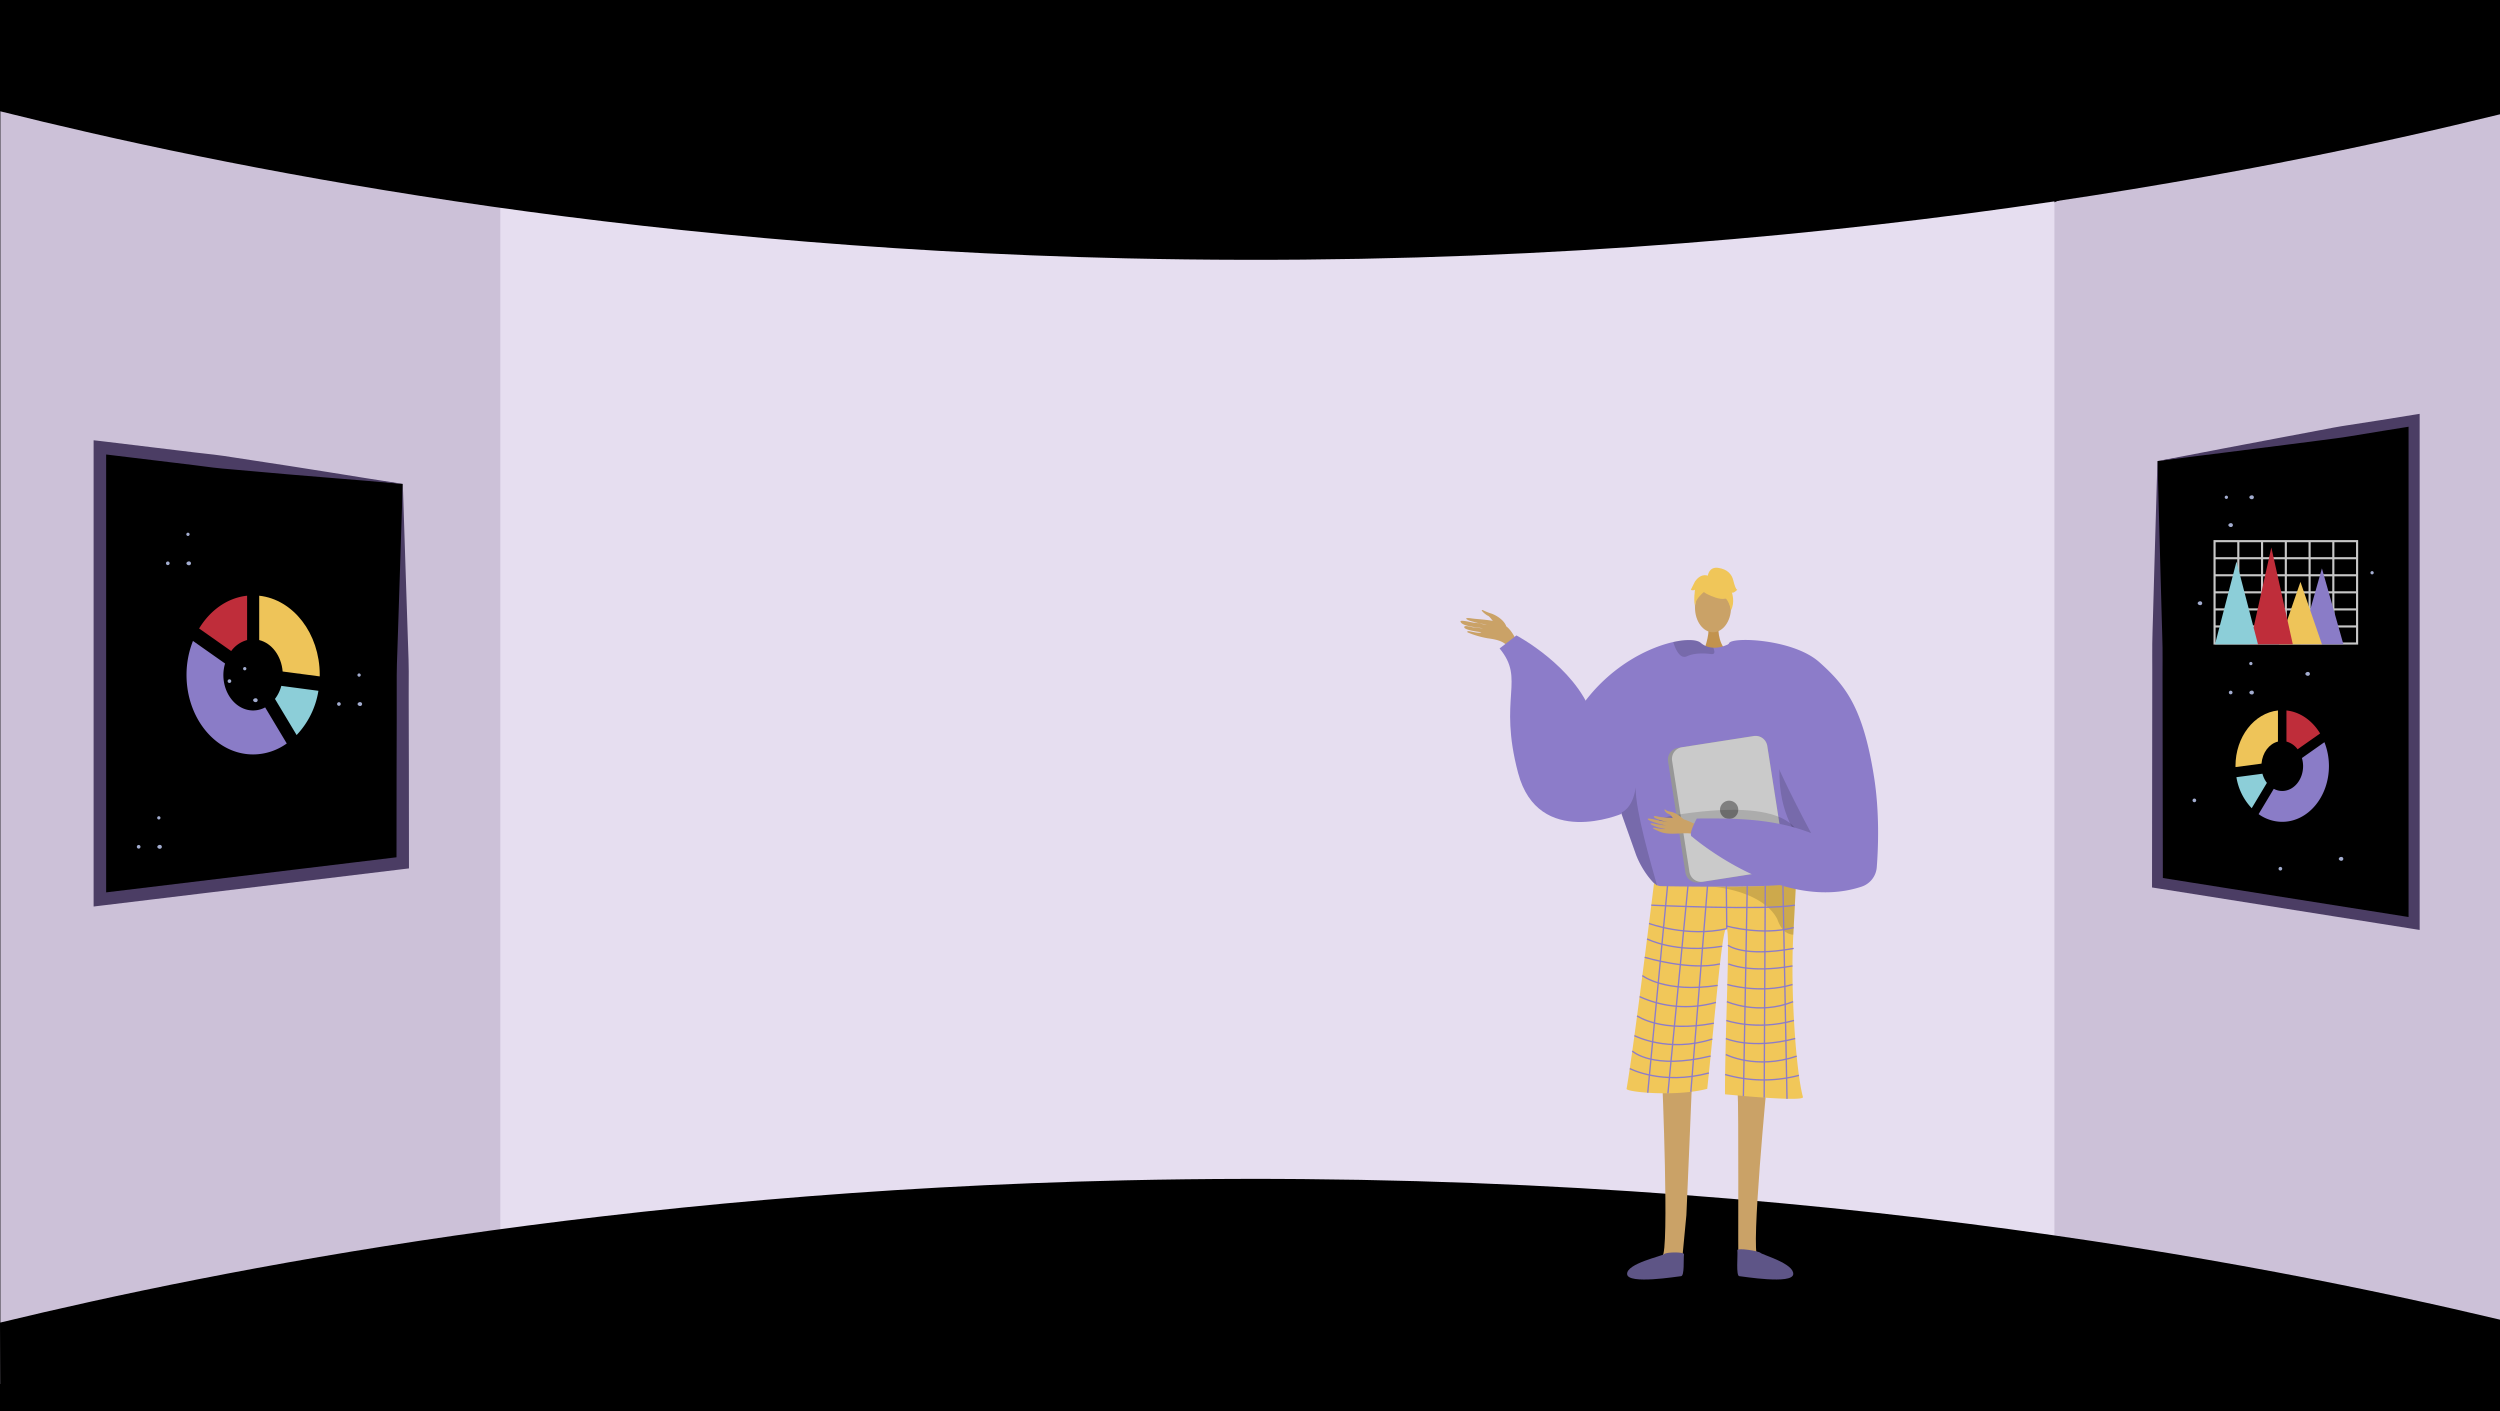 <svg xmlns="http://www.w3.org/2000/svg" width="1366" height="771" viewBox="0 0 1366 771"><defs><style>.a{fill:#000;}.b{fill:#ccc1d8;}.c{fill:#e6def0;}.d,.e{fill:#caa267;}.d{fill-rule:evenodd;}.f{fill:#c2934e;}.g{fill:#8c7cc9;}.h{fill:#f1c759;}.i{opacity:0.15;}.j{fill:#5e5586;}.k{fill:#5e5587;}.l{opacity:0.3;}.m{opacity:0.5;}.n{fill:#f0c659;}.o{fill:#979797;}.p{fill:#cacaca;}.q{fill:#7f7f7f;}.r,.y{fill:none;stroke-miterlimit:10;}.r{stroke:#8c7cc9;stroke-width:0.747px;}.s{fill:#4b3d64;}.t{fill:#a3add0;}.u{fill:#8cced8;}.v{fill:#eec459;}.w{fill:#bf2d3a;}.x{fill:#8a7cc7;}.y{stroke:#c7c7c7;stroke-width:1.166px;}</style></defs><g transform="translate(0 -2459.244)"><rect class="a" width="1366" height="771" transform="translate(0 2459.244)"/><path class="b" d="M1366,2468.781v758.463l-242.228-67.586-32.991-6.263,1.636-558.092,30.118-25.56Z"/><path class="b" d="M316.3,2584.716l-16.051,556.371L.2,3215.485V2465.432L299.045,2559Z"/><path class="c" d="M697.978,2548.316H273.37V3165.7h849.165V2548.316Z"/><path class="a" d="M0,2520.024c121.657,30.38,335.7,73.888,615,80.372,352.972,8.2,622.429-47.1,751-78.7v-62.455H0Z"/><path class="a" d="M0,3181.928c121.657-29.39,335.7-71.48,615-77.753,352.972-7.927,622.429,45.568,751,76.133v47.19L.2,3230.244Z"/><path class="d" d="M822.88,2801.113c-1.389-3.392-5.8-6.039-8.751-6.856a29.6,29.6,0,0,1-3.763-1.581c-2.287-.772,1.332,2.492,2.7,3.039,1.111.446,3.1,3.754,4.192,4.888s3.425,2.779,4.681,2.791S822.7,2801.743,822.88,2801.113Z"/><path class="d" d="M830.546,2812.877c-2.653-4.766-4.639-10.428-9.735-12.793s-12.722-2.327-16.771-2.947c-4.763-.729-2.766.822-.256,1.494,1.631.437,6.905,2,8.553,1.989a52.189,52.189,0,0,0-6.877-1.119c-.392.109-7.948-1.953-7.435-.563,1,2.7,9.531,3.039,12.249,3.632-1.434-.053-3.765-.482-5.147-.539-1.173-.048-4.714-1.338-5.063-.26-.55,1.7,8.189,2.8,9.352,2.9-1.15.925-5.535-.46-7.064-.566-.153-.01-1.545.323.128.913a50.339,50.339,0,0,0,10.279,2.969c4.028.595,8.752,1.215,11.436,4.894C826.345,2812.761,828.449,2813.137,830.546,2812.877Z"/><path class="e" d="M965.714,3048.2s-9.277,95.726-5.333,97.373c7.077,3,34.793,12.822,4.236,10.664-15.7.946-14.544-2.561-14.789-5.533-.2-2.428.26-88.1-.385-94.759-.144-1.492-.232-2.394-.232-2.394Z"/><path class="e" d="M908.185,3048.2s4.022,95.726.077,97.373c-7.077,3-34.792,12.822-4.236,10.664,15.7.946,14.545-2.561,14.79-5.533.2-2.428,1.981-20.855,2.626-27.518.144-1.492,3.22-76.36,3.22-76.36Z"/><path class="f" d="M938.953,2801.176s-.818,9.122,4.809,14.166-12.966,0-12.966,0,3.459-8.737,2.683-14.166S938.953,2801.176,938.953,2801.176Z"/><ellipse class="e" cx="9.836" cy="13.42" rx="9.836" ry="13.42" transform="translate(926.149 2777.872)"/><path class="g" d="M855.883,2859.173c14.891-31.148,41.466-45.359,58.433-49.132,7.345-1.636,12.888-1.315,14.913.434a11,11,0,0,0,6.866,2.667,14.9,14.9,0,0,0,3.856-.351,19.2,19.2,0,0,0,4.086-1.39c.628-.291.994-.5.994-.5a39.856,39.856,0,0,1,10.385.62c38.388,7.516,45.067,71.881,44.723,77.417-.209,3.295-3.616,18.223-7.874,31.492-3.489,10.893-7.561,20.673-10.908,22.025-7.427,2.989-63.5,7.091-75.027,1.592-.269-.2-.561-.419-.837-.658-4.326-3.519-9.018-10.467-11.506-16.974,0-.008-6.627-18.686-7.979-22.489-.015-.037-.023-.067-.038-.1-.045-.15-.1-.292-.149-.426-.015-.052-.038-.1-.052-.149"/><path class="h" d="M903.76,2941.84a6.061,6.061,0,0,0,3.441,1.588c8.086.158,43.011.757,61.957-.332,6.684-.385,11.378-.979,12.2-1.88a.717.717,0,0,1-.006.077c-.049,1.044-.648,13-1.489,28.671-1.66,30.936,1.537,75.244,5.273,88.693.806,2.9-42.586-1.494-42.586-1.494-.121-31.926,2.908-87.974.951-90.486-2.38-3.056-6.239,46.243-10.664,87.5-17.184,4.483-44.4,1.761-44.081,0C892.495,3033.254,903.76,2941.84,903.76,2941.84Z"/><path class="i" d="M885.771,2903.254c.015.052.037.1.052.149.052.134.1.276.149.426.015.03.023.06.038.1,1.352,3.8,7.979,22.481,7.979,22.489,2.488,6.507,7.18,13.455,11.506,16.974-2.936-10.631-12.089-41.45-11.738-53.868C892.009,2901.49,885.771,2903.246,885.771,2903.254Z"/><path class="i" d="M975.537,2858.728s-18.582,55.47,32.974,79.028l1.047.7-.266-13.047s-24.293-33.9-24.385-34.772S975.537,2858.728,975.537,2858.728Z"/><path class="i" d="M936.745,2815.346c.03.889-.44,1.472-1.868,1.278-4.452-.606-9.481-.479-13.134,1.2a3.1,3.1,0,0,1-3-.127c-2.338-1.367-3.788-5.447-4.363-7.255a1.239,1.239,0,0,1-.06-.4c7.345-1.636,12.888-1.315,14.913.434a11,11,0,0,0,6.866,2.667A6.054,6.054,0,0,1,936.745,2815.346Z"/><path class="j" d="M920.139,3144.577c.183-1.382-9.651-1.253-10.764-.13s-20.711,5.167-20.323,10.987,27.549,1.244,29.489,1.107S919.779,3147.293,920.139,3144.577Z"/><path class="k" d="M949.277,3142.336c-.183-1.382,11.588.371,12.7,1.494s18.249,5.784,17.861,11.6-27.549,1.244-29.489,1.107S949.636,3145.052,949.277,3142.336Z"/><g class="l"><path d="M936,2943.736l-.39-.032S935.752,2943.714,936,2943.736Z"/><path class="m" d="M936,2943.736c10.408.831,33.155-.64,33.155-.64,6.684-.385,11.378-.979,12.2-1.88a.717.717,0,0,1-.006.077c-.049,1.044-.648,13-1.489,28.671a7.648,7.648,0,0,1-1.094-.126,8.517,8.517,0,0,1-5.508-3.914,18.945,18.945,0,0,1-2.142-4.473C963.363,2946.687,939.337,2944.036,936,2943.736Z"/></g><path class="n" d="M932.289,2783.589s17.029,9.442,11.975-5.717C940.767,2767.384,920.675,2776.832,932.289,2783.589Z"/><path class="n" d="M934.757,2779.968s-9.527,5.653-8.608,11.325c0,0-2.1-16.932,7.372-17.358s13.142.489,12.3,18.393C945.822,2792.328,943.069,2778.086,934.757,2779.968Z"/><path class="n" d="M933.108,2774.045s.479-5.275,5.709-4.528,7.471,3.736,8.218,6.724,1.5,5.23,2.242,5.23c0,0-2.242,2.241-2.989,1.494,0,0,1.939,5.374-.524,9.785,0,0-.97-6.8-4.706-7.543S933.108,2774.045,933.108,2774.045Z"/><path class="n" d="M933.587,2774s-3.736-2.242-7.471,2.988l-2.242,4.483s.747.747,2.242,0c0,0-.681,5.264.033,8.236l2.208-8.983Z"/><path class="o" d="M911.427,2875.281l9.474,60.689a6.481,6.481,0,0,0,7.4,5.4l41.421-6.47a2.033,2.033,0,0,0,.292-.06,6.459,6.459,0,0,0,5.1-7.337l-9.474-60.689a6.471,6.471,0,0,0-7.4-5.394l-39.5,6.163-1.921.3A6.471,6.471,0,0,0,911.427,2875.281Z"/><path class="p" d="M913.639,2874.922l9.473,60.69a6.471,6.471,0,0,0,7.4,5.394l39.5-6.164a6.459,6.459,0,0,0,5.1-7.337l-9.474-60.689a6.471,6.471,0,0,0-7.4-5.394l-39.5,6.163A6.457,6.457,0,0,0,913.639,2874.922Z"/><circle class="q" cx="5" cy="5" r="5" transform="translate(939.798 2896.723)"/><path class="i" d="M983.421,2918.091s.971-22.309-58.8-14.837,44.828,14.2,44.828,14.2Z"/><path class="d" d="M930.187,2911.611c-.708-.237-8.183-4.714-12.236-5.088s-10.113-.543-12.205-1.138c-2.462-.7-3.083.278-.248,1.361a40.007,40.007,0,0,0,6.455,1.827c.406.017-2.235-.338-5.1-.933-3.051-.632-6.36-1.492-6.512-.949-.294,1.054,8.495,3.423,10.043,3.591a38.811,38.811,0,0,1-4.082-.495c-1.842-.327-3.953-.979-4.368-.6-.654.6,4,2.429,7.848,2.962.067.125-1.176.319-5.7-.621-.455-.094-1.613.1-.124.793,3.136,1.45,4.377,2.3,8.92,2.447,4.431.138,9.322-.774,12.509.295Z"/><path class="d" d="M919.9,2906.922s-3.431-3.6-7.283-4.2c-2.29-.353-2.236-.93-2.626-1.1-1.3-.57-.042,1.835,1.9,2.452,1.581.5,2.464,3.2,3.414,3.776s3.794,1.624,4.5,1.252S919.9,2906.922,919.9,2906.922Z"/><path class="g" d="M994.1,2821.069c14.073,12.592,23.81,24.287,29.885,62.759,3.082,19.519,2.279,39.038,1.477,49.331a12.163,12.163,0,0,1-8.358,10.575c-44.093,14.544-92.526-27.3-92.526-27.3-2.525-.939,2.559-9.943,2.559-9.943,24.376-.253,43.054.494,62.48,7.965-.1-.046-19.1-35.73-21.667-45.575-6.733-25.816-28.9-48.157-23.161-58.276C946.775,2807.109,979.909,2808.368,994.1,2821.069Z"/><line class="r" x1="11.019" y2="115.224" transform="translate(900.329 2941.085)"/><line class="r" x1="10.936" y2="113.217" transform="translate(911.348 2943.389)"/><line class="r" x1="9.094" y2="112.426" transform="translate(923.88 2943.389)"/><line class="r" x2="0.234" y2="23.288" transform="translate(943.27 2943.389)"/><line class="r" x1="2.11" y2="114.704" transform="translate(952.588 2943.389)"/><line class="r" x1="0.588" y2="115.666" transform="translate(963.945 2943.318)"/><line class="r" x2="2.225" y2="116.331" transform="translate(974.198 2943.318)"/><path class="r" d="M902.27,2953.827s62.052,2.929,78.447,0"/><path class="r" d="M943.5,2966.677c-21.711,4.918-42.489-2.856-42.489-2.856"/><path class="r" d="M943.27,2965.208s19.594,5.506,36.8.856"/><path class="r" d="M899.948,2972.265s15.647,8.192,41.061,4.016"/><path class="r" d="M898.667,2982.322s24.348,7.433,41.138,3.608"/><path class="r" d="M897.383,2992.312s12.4,9.721,41.151,5.36"/><path class="r" d="M895.888,3003.8a60.323,60.323,0,0,0,41.7,3.142"/><path class="r" d="M894.5,3014.332s13.392,9.506,41.969,3.984"/><path class="r" d="M893.045,3025.124s18.483,9.662,42.568,1.856"/><path class="r" d="M891.882,3033.547s10.9,10.488,42.809,2.712"/><path class="r" d="M890.511,3043.107s17.633,9.289,43.238,2.419"/><path class="r" d="M944.16,2975.725s8.186,6.759,35.914,1.742"/><path class="r" d="M944.376,2985.9s11.486,5.356,35.042,1.126"/><path class="r" d="M943.815,2997.188s17.737,5.342,35.6,0"/><path class="r" d="M943.56,3006.551s17.242,7.665,36.2,0"/><path class="r" d="M943.27,3016.83s16.415,5.761,36.968,0"/><path class="r" d="M943.005,3026.7s13.837,6.208,37.88,0"/><path class="r" d="M943.005,3035.438s16.428,8.466,38.716.9"/><path class="r" d="M942.61,3046.358a75.953,75.953,0,0,0,40.33.465"/><path class="g" d="M886.01,2903.926s-45.479,19.293-56.513-22.316,4.138-50.813-10.115-68.051l9.2-7.122s31.724,16.782,41.15,42.989S886.01,2903.926,886.01,2903.926Z"/><path class="a" d="M153.07,2715.594l-21.02-2.53-77.5-9.37v247l77.5-9.37,21.02-2.53,66.98-8.1v-207Z"/><path class="s" d="M178.08,2720.144l-20.47-1.7-20.61-1.82-10.38-.92c-3.46-.28-6.92-.57-10.37-1-6.89-.92-13.78-1.75-20.68-2.58l-41.38-5,3.81-3.41v247l-3.85-3.41,165.5-20-3,3.41.05-51.15.07-25.56c0-8.54.05-17.05,0-25.54,0-4.26.18-8.58.33-12.9l.43-13,.84-26.08,1.69-52.79C205.84,2722.394,191.81,2721.244,178.08,2720.144Zm43.66,54.28.84,25.67.43,12.89c.15,4.33.33,8.63.33,13-.07,8.76,0,17.48,0,26.21l.07,26.19.05,52.35v3l-3,.37L55,2954.1l-3.85.47v-254.76l3.85.43,41.37,5c6.9.85,13.79,1.68,20.7,2.43,3.45.4,6.89.94,10.32,1.47l10.3,1.58,20.72,3.17,20.91,3.3c13.85,2.2,27.4,4.46,40.77,6.46Z"/><path class="t" d="M91.69,2768.024a1,1,0,1,0-1-1A1,1,0,0,0,91.69,2768.024Z"/><path class="t" d="M103.4,2765.994a1.522,1.522,0,0,0-1.4.64.79.79,0,0,0,0,.83,1.519,1.519,0,0,0,1.4.64,1.06,1.06,0,0,0,0-2.11Z"/><path class="t" d="M102.71,2752.1a.9.9,0,1,0-.9-.9A.9.9,0,0,0,102.71,2752.1Z"/><path class="t" d="M185.19,2844.914a1,1,0,1,0-1-1A1,1,0,0,0,185.19,2844.914Z"/><path class="t" d="M125.37,2832.414a1,1,0,1,0-1-1A1,1,0,0,0,125.37,2832.414Z"/><path class="t" d="M196.9,2842.884a1.521,1.521,0,0,0-1.4.64.79.79,0,0,0,0,.83,1.519,1.519,0,0,0,1.4.64,1.06,1.06,0,0,0,0-2.11Z"/><path class="t" d="M139.83,2840.774a1.521,1.521,0,0,0-1.4.64.79.79,0,0,0,0,.83,1.519,1.519,0,0,0,1.4.64,1.06,1.06,0,0,0,0-2.11Z"/><path class="t" d="M196.21,2829a.9.9,0,1,0-.9-.9A.9.9,0,0,0,196.21,2829Z"/><path class="t" d="M133.73,2825.514a.9.9,0,1,0-.9-.9A.9.9,0,0,0,133.73,2825.514Z"/><path class="t" d="M75.77,2922.934a1,1,0,1,0-1-1A1,1,0,0,0,75.77,2922.934Z"/><path class="t" d="M87.48,2920.9a1.521,1.521,0,0,0-1.4.64.79.79,0,0,0,0,.83,1.519,1.519,0,0,0,1.4.64,1.06,1.06,0,0,0,0-2.11Z"/><path class="t" d="M86.79,2907.024a.9.9,0,1,0-.9-.9A.9.9,0,0,0,86.79,2907.024Z"/><path class="a" d="M1235.62,2702.164l17.81-2.81,65.67-10.43v274.93l-65.67-10.43-17.81-2.82-56.77-9.01v-230.41Z"/><path class="s" d="M1213.43,2704.554l35.2-6.67,17.45-3.29c5.82-1.13,11.63-2.27,17.48-3.13s11.7-1.78,17.54-2.72l17.53-2.83,3.47-.55v282l-3.47-.55-140.24-22.27-2.53-.4v-2.56l.14-116.24c0-4.85-.06-9.73,0-14.55s.26-9.58.38-14.37l.8-28.61,1.63-56.63C1190.23,2709.074,1201.71,2706.774,1213.43,2704.554Zm-33,65.19.8,29c.12,4.82.31,9.65.38,14.43s0,9.5,0,14.25l.18,114.17-2.53-3,140.25,22.26-3.47,3v-275l3.47,3-17.51,2.81q-8.711,1.38-17.48,2.87c-5.84,1-11.72,1.66-17.59,2.44l-17.61,2.27-34.93,4.43c-11.65,1.51-23.54,2.9-35.54,4.51Z"/><path class="t" d="M1218.85,2838.634a1,1,0,1,0-1-1A1,1,0,0,0,1218.85,2838.634Z"/><path class="t" d="M1246,2934.914a1,1,0,1,0-1-1A1,1,0,0,0,1246,2934.914Z"/><path class="t" d="M1199,2897.574a1,1,0,1,0-1-1A1,1,0,0,0,1199,2897.574Z"/><path class="t" d="M1230.56,2836.6a1.521,1.521,0,0,0-1.4.64.79.79,0,0,0,0,.83,1.519,1.519,0,0,0,1.4.64,1.06,1.06,0,0,0,0-2.11Z"/><path class="t" d="M1219.1,2745.1a1.522,1.522,0,0,0-1.4.64.79.79,0,0,0,0,.83,1.52,1.52,0,0,0,1.4.64,1.06,1.06,0,0,0,0-2.11Z"/><path class="t" d="M1279.43,2927.464a1.521,1.521,0,0,0-1.4.64.79.79,0,0,0,0,.83,1.519,1.519,0,0,0,1.4.64,1.06,1.06,0,0,0,0-2.11Z"/><path class="t" d="M1261.17,2826.394a1.521,1.521,0,0,0-1.4.64.79.79,0,0,0,0,.83,1.519,1.519,0,0,0,1.4.64,1.06,1.06,0,0,0,0-2.11Z"/><path class="t" d="M1230.56,2729.894a1.521,1.521,0,0,0-1.4.64.79.79,0,0,0,0,.83,1.519,1.519,0,0,0,1.4.64,1.06,1.06,0,0,0,0-2.11Z"/><path class="t" d="M1202.33,2787.794a1.521,1.521,0,0,0-1.4.64.789.789,0,0,0,0,.83,1.519,1.519,0,0,0,1.4.64,1.06,1.06,0,0,0,0-2.11Z"/><path class="t" d="M1229.87,2822.714a.9.9,0,1,0-.9-.9A.9.9,0,0,0,1229.87,2822.714Z"/><path class="t" d="M1216.48,2731.854a.9.9,0,1,0-.9-.9A.9.9,0,0,0,1216.48,2731.854Z"/><path class="t" d="M1296.11,2773.094a.9.9,0,1,0-.9-.9A.9.9,0,0,0,1296.11,2773.094Z"/><path class="u" d="M153.707,2834.006a20.22,20.22,0,0,1-3.467,7.126l11.833,19.739a45.526,45.526,0,0,0,11.913-24.174Z"/><path class="v" d="M141.628,2808.971c6.9,1.718,12.123,8.668,12.81,17.186l20.245,2.668c0-.269.027-.535.027-.816,0-22.667-14.537-41.264-33.082-43.271Z"/><path class="w" d="M126.331,2814.979a15.8,15.8,0,0,1,8.686-6.008v-24.233c-10.809,1.16-20.208,7.968-26.221,17.912Z"/><path class="x" d="M144.879,2845.758a13.836,13.836,0,0,1-6.563,1.682c-8.984,0-16.268-8.707-16.268-19.428a22.449,22.449,0,0,1,.93-6.22l-17.538-12.343a50.452,50.452,0,0,0-3.525,18.559c0,24.015,16.291,43.468,36.4,43.462a31.673,31.673,0,0,0,18.376-5.993Z"/><path class="u" d="M1236.2,2882.006a14.2,14.2,0,0,0,2.433,5l-8.3,13.849a31.942,31.942,0,0,1-8.359-16.961Z"/><path class="v" d="M1244.674,2864.441c-4.84,1.205-8.506,6.081-8.988,12.057l-14.2,1.873c0-.19-.019-.376-.019-.573,0-15.9,10.2-28.952,23.211-30.359Z"/><path class="w" d="M1255.406,2868.656a11.082,11.082,0,0,0-6.094-4.215v-17c7.584.813,14.178,5.59,18.4,12.566Z"/><path class="x" d="M1242.392,2890.251a9.725,9.725,0,0,0,4.606,1.18c6.3,0,11.413-6.109,11.413-13.631a15.733,15.733,0,0,0-.652-4.364l12.3-8.66a35.42,35.42,0,0,1,2.473,13.021c0,16.849-11.43,30.5-25.539,30.494a22.223,22.223,0,0,1-12.893-4.205Z"/><rect class="y" width="77.883" height="55.935" transform="translate(1210.033 2754.931)"/><line class="y" x2="77.883" transform="translate(1210.033 2764.258)"/><line class="y" x2="77.883" transform="translate(1210.033 2773.572)"/><line class="y" x2="77.883" transform="translate(1210.033 2782.899)"/><line class="y" x2="77.883" transform="translate(1210.033 2792.226)"/><line class="y" x2="77.883" transform="translate(1210.033 2801.539)"/><line class="y" y1="55.935" transform="translate(1274.93 2754.931)"/><line class="y" y1="55.935" transform="translate(1261.963 2754.931)"/><line class="y" y1="55.935" transform="translate(1248.975 2754.931)"/><line class="y" y1="55.935" transform="translate(1235.988 2754.931)"/><line class="y" y1="55.935" transform="translate(1223.02 2754.931)"/><path class="x" d="M1256.97,2811.26l11.729-41.466,11.729,41.466Z"/><path class="v" d="M1245.234,2811.26l11.729-34.091,11.729,34.091Z"/><path class="w" d="M1229.331,2811.26l11.729-52.877,11.729,52.877Z"/><path class="u" d="M1210.288,2811.26l11.728-45.175,11.729,45.175Z"/></g></svg>